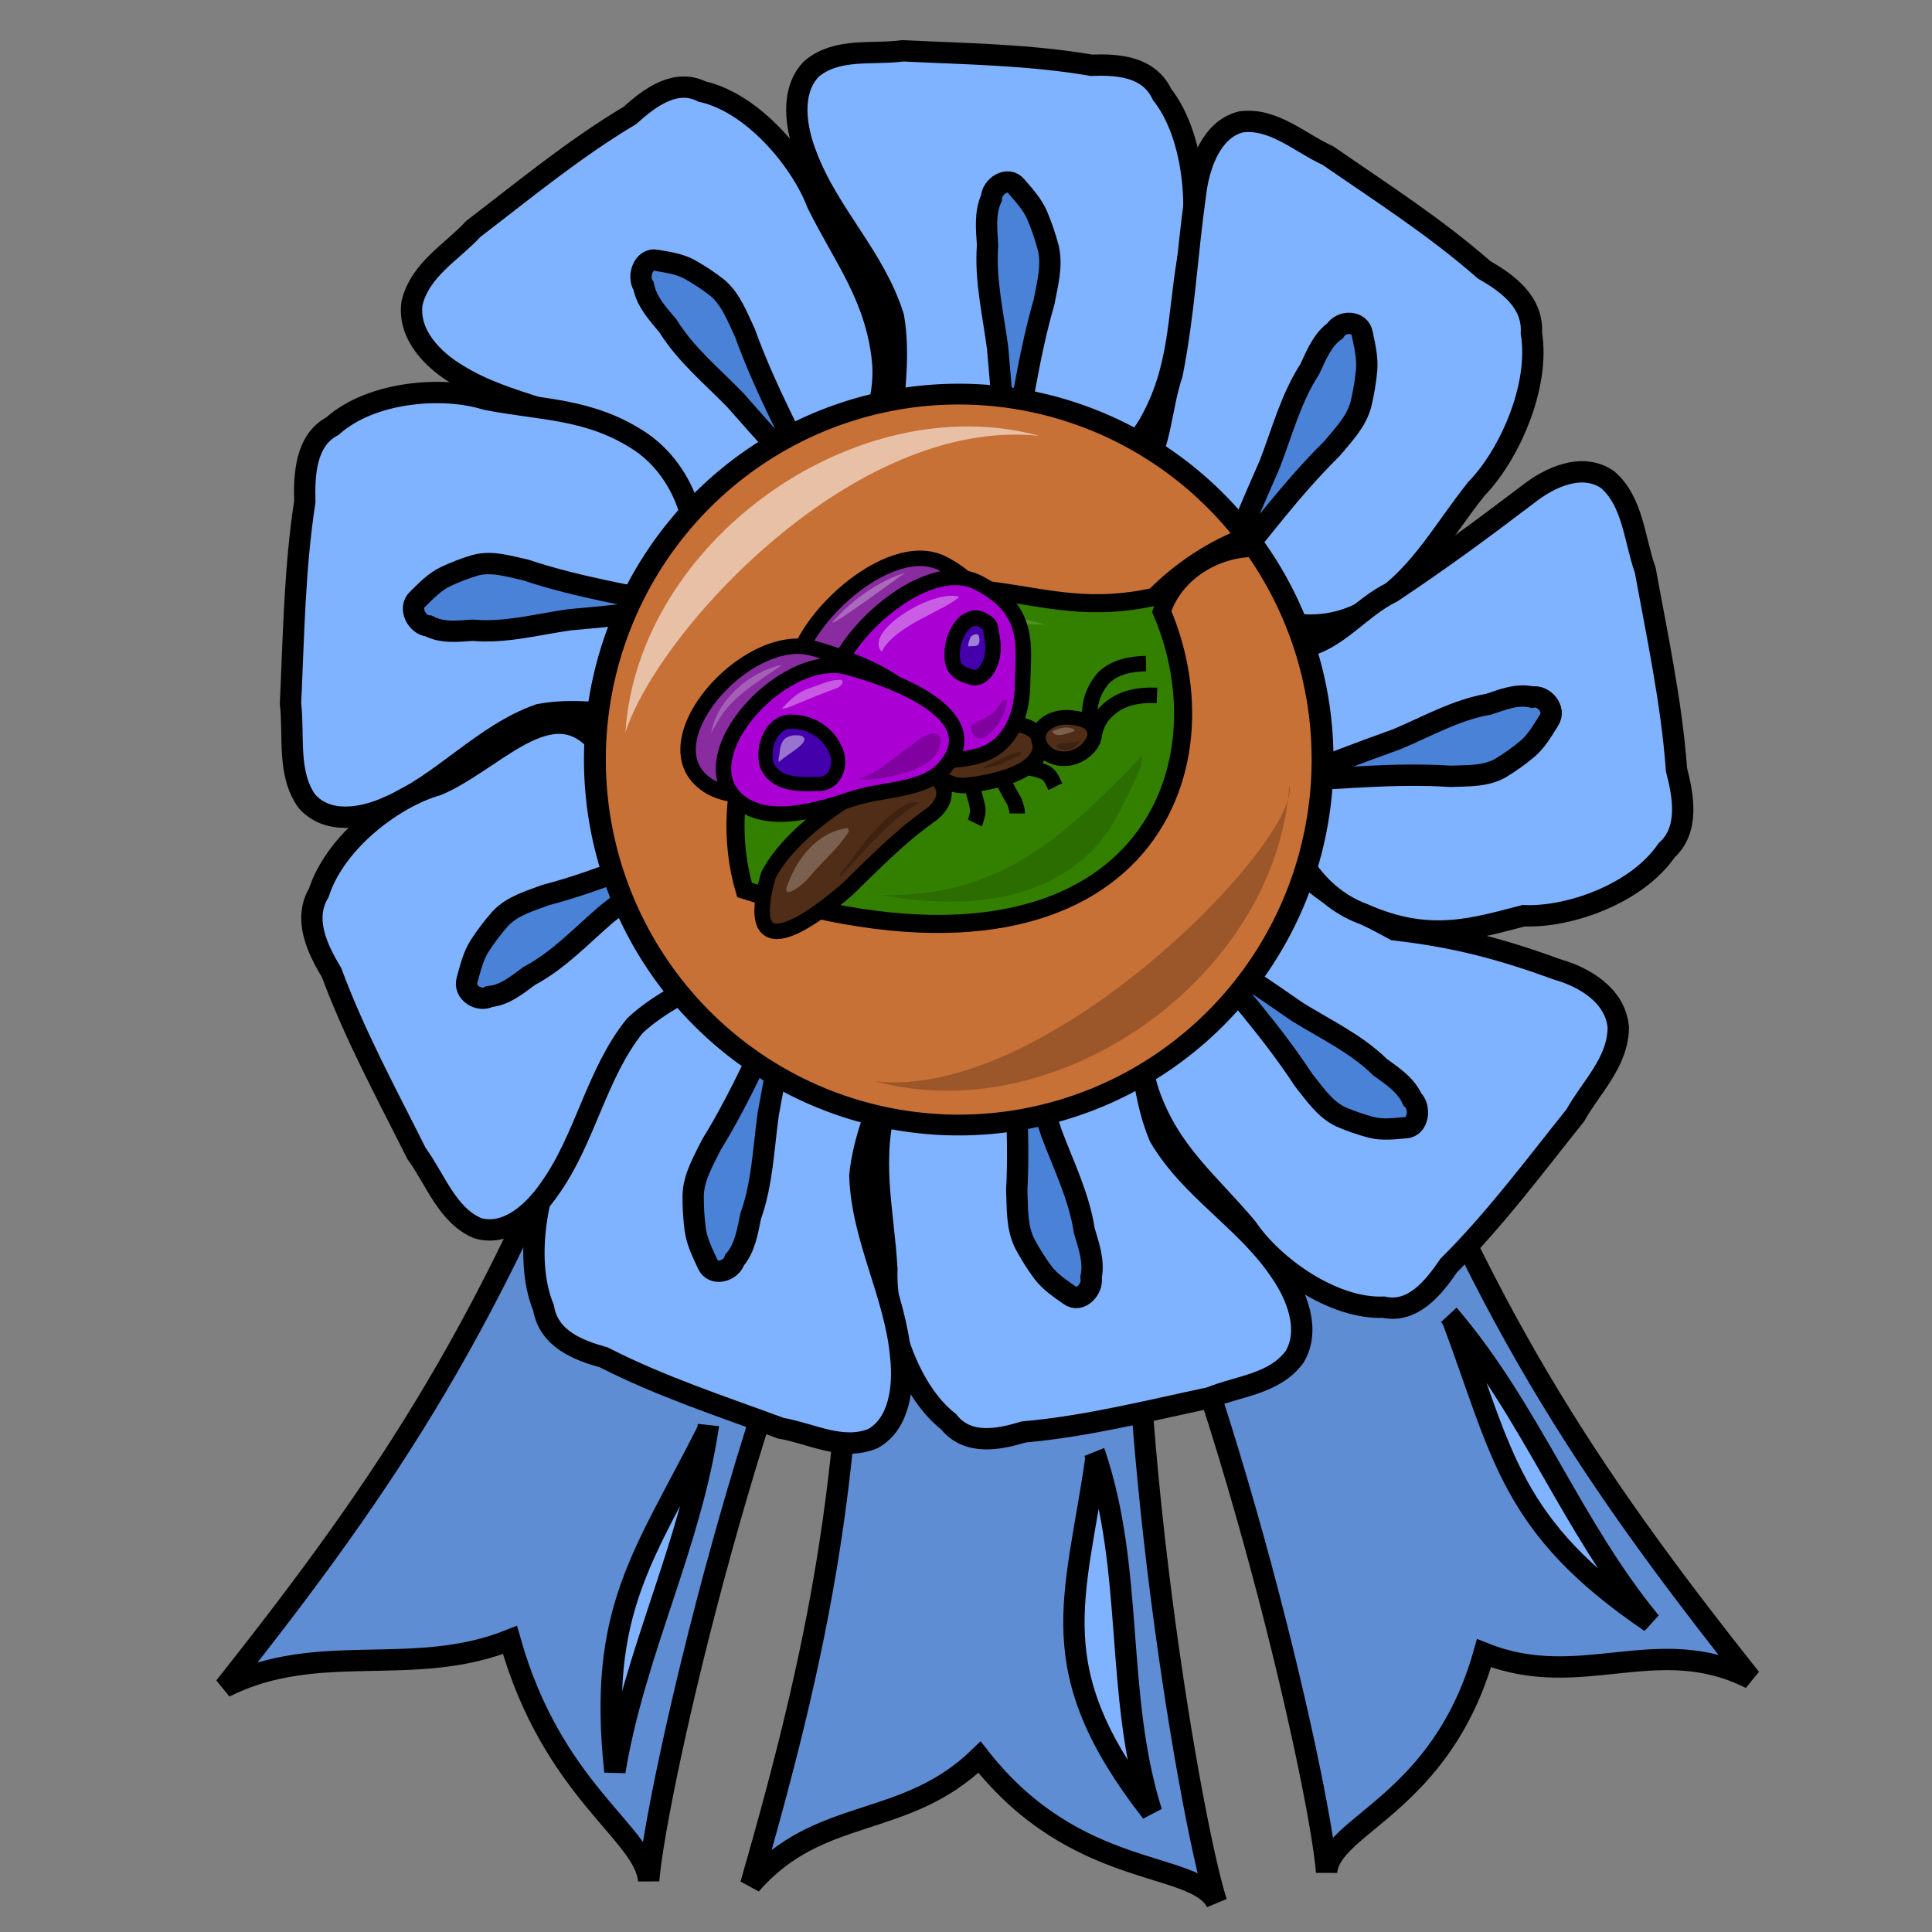<?xml version="1.0" encoding="UTF-8" standalone="no"?>
<!-- Created with Inkscape (http://www.inkscape.org/) -->
<svg
   xmlns:dc="http://purl.org/dc/elements/1.1/"
   xmlns:cc="http://creativecommons.org/ns#"
   xmlns:rdf="http://www.w3.org/1999/02/22-rdf-syntax-ns#"
   xmlns:svg="http://www.w3.org/2000/svg"
   xmlns="http://www.w3.org/2000/svg"
   xmlns:sodipodi="http://sodipodi.sourceforge.net/DTD/sodipodi-0.dtd"
   xmlns:inkscape="http://www.inkscape.org/namespaces/inkscape"
   width="250"
   height="250"
   id="svg2"
   sodipodi:version="0.32"
   inkscape:version="0.46"
   sodipodi:docname="butterflyaward1.svg"
   inkscape:output_extension="org.inkscape.output.svg.inkscape"
   inkscape:export-filename="P:\pidgey2\data\images\butterflyaward1.png"
   inkscape:export-xdpi="92.160004"
   inkscape:export-ydpi="92.160004"
   version="1.0">
  <rect width="100%" height="100%" fill="#808080" stroke="none"/>
  <defs
     id="defs4">
    <inkscape:perspective
       sodipodi:type="inkscape:persp3d"
       inkscape:vp_x="0 : 125 : 1"
       inkscape:vp_y="0 : 1000 : 0"
       inkscape:vp_z="250 : 125 : 1"
       inkscape:persp3d-origin="125 : 83.333333 : 1"
       id="perspective3645" />
  </defs>
  <sodipodi:namedview
     id="base"
     pagecolor="#cb90ff"
     bordercolor="#666666"
     borderopacity="1.0"
     gridtolerance="10000"
     guidetolerance="10"
     objecttolerance="10"
     inkscape:pageopacity="0"
     inkscape:pageshadow="2"
     inkscape:zoom="2.231629"
     inkscape:cx="125.30157"
     inkscape:cy="150.34854"
     inkscape:document-units="px"
     inkscape:current-layer="layer1"
     showgrid="false"
     inkscape:window-width="1680"
     inkscape:window-height="994"
     inkscape:window-x="-4"
     inkscape:window-y="-4" />
  <g
     inkscape:label="Layer 1"
     inkscape:groupmode="layer"
     id="layer1">
    <path
       style="opacity:1;fill:#5f8dd3;fill-opacity:1;stroke:#000000;stroke-width:2.759;stroke-miterlimit:4;stroke-dasharray:none;stroke-opacity:1"
       d="M 110.388,144.887 C 111.281,186.771 106.85,210.212 97.146,243.853 C 106.048,233.584 117,236.831 126.749,227.377 C 139.296,243.407 154.587,240.647 157.416,246.156 C 153.83,235.006 143.983,176.52 147.711,143.094 C 142.698,144.509 115.221,142.964 110.388,144.887 z"
       id="path3306"
       sodipodi:nodetypes="cccccc"
       inkscape:transform-center-x="4.4332338"
       inkscape:transform-center-y="7.6574057" />
    <path
       style="opacity:1;fill:#5f8dd3;fill-opacity:1;stroke:#000000;stroke-width:2.759;stroke-miterlimit:4;stroke-dasharray:none;stroke-opacity:1"
       d="M 78.948,131.801 C 63.847,170.878 50.836,190.874 29.069,218.298 C 41.207,212.185 53.379,217.249 65.99,212.211 C 71.499,231.808 83.415,237.174 83.936,243.345 C 84.86,231.668 97.991,173.831 114.149,144.334 C 108.974,143.737 84.148,131.86 78.948,131.801 z"
       id="path3304"
       sodipodi:nodetypes="cccccc" />
    <path
       style="opacity:1;fill:#5f8dd3;fill-opacity:1;stroke:#000000;stroke-width:2.759;stroke-miterlimit:4;stroke-dasharray:none;stroke-opacity:1"
       d="M 176.652,130.691 C 191.753,169.768 204.764,189.764 226.53,217.188 C 214.392,211.075 204.639,218.96 192.028,213.923 C 186.519,233.52 172.185,236.064 171.663,242.236 C 170.74,230.559 157.609,172.722 141.451,143.225 C 146.626,142.627 171.451,130.75 176.652,130.691 z"
       id="path3274"
       sodipodi:nodetypes="cccccc" />
    <path
       style="fill:#80b3ff;fill-opacity:1;stroke:#000000;stroke-width:2.759;stroke-miterlimit:4;stroke-dasharray:none;stroke-opacity:1"
       d="M 88.053,68.571 C 85.663,64.723 83.465,60.581 80.203,57.498 C 73.836,52.986 65.822,52.587 59.244,48.504 C 56.154,46.683 52.743,43.38 53.313,39.24 C 54.359,34.848 58.469,32.641 61.242,29.625 C 67.875,24.548 74.359,19.195 81.5,14.944 C 84.059,12.635 87.408,10.11 90.871,11.857 C 97.312,13.281 103.577,20.6 105.762,26.351 C 109.206,33.3 113.318,38.324 114.198,46.599 C 114.906,53.898 110.617,61.511 103.933,63.621 C 100.323,64.439 91.408,69.274 88.053,68.571 z"
       id="path3173"
       sodipodi:nodetypes="ccccccccccc" />
    <path
       style="fill:#3771c8;fill-opacity:0.75;stroke:#000000;stroke-width:2.759;stroke-miterlimit:4;stroke-dasharray:none;stroke-opacity:1"
       d="M 95.164,51.788 C 92.15,48.679 88.747,45.911 86.407,42.138 C 85.138,40.628 83.686,39.092 83.281,37.029 C 82.42,35.746 83.302,33.328 84.941,33.683 C 86.386,33.937 87.889,34.126 89.223,34.854 C 90.459,35.539 91.648,36.33 92.776,37.203 C 94.56,38.67 95.401,40.984 96.389,43.065 C 101.659,57.725 111.809,70.748 95.164,51.788 z"
       id="path3175"
       sodipodi:nodetypes="cccccccc" />
    <path
       style="fill:#80b3ff;fill-opacity:1;stroke:#000000;stroke-width:2.759;stroke-miterlimit:4;stroke-dasharray:none;stroke-opacity:1"
       d="M 115.399,54.931 C 115.743,50.325 116.408,45.614 115.624,41.033 C 113.226,33.273 107.157,27.654 104.345,20.093 C 102.968,16.616 102.195,11.762 105.034,8.885 C 108.393,6.126 112.897,7.111 116.819,6.575 C 124.964,6.975 133.153,7.059 141.22,8.444 C 144.565,8.322 148.656,8.555 150.368,12.219 C 154.609,17.602 155.305,27.5 153.702,33.467 C 152.396,41.208 152.726,47.879 148.639,54.964 C 144.98,61.17 137.212,64.315 130.74,61.55 C 127.43,59.804 117.63,57.704 115.399,54.931 z"
       id="path3192"
       sodipodi:nodetypes="ccccccccccc" />
    <path
       style="fill:#3771c8;fill-opacity:0.75;stroke:#000000;stroke-width:2.759;stroke-miterlimit:4;stroke-dasharray:none;stroke-opacity:1"
       d="M 129.101,45.115 C 128.527,40.676 127.451,36.248 127.791,31.735 C 127.666,29.708 127.412,27.54 128.285,25.65 C 128.348,24.072 130.439,22.755 131.521,24.119 C 132.511,25.275 133.583,26.418 134.211,27.873 C 134.787,29.229 135.265,30.638 135.647,32.071 C 136.203,34.405 135.527,36.78 135.101,39.07 C 130.777,54.08 131.234,71.033 129.101,45.115 z"
       id="path3194"
       sodipodi:nodetypes="cccccccc" />
    <path
       style="fill:#80b3ff;fill-opacity:1;stroke:#000000;stroke-width:2.759;stroke-miterlimit:4;stroke-dasharray:none;stroke-opacity:1"
       d="M 147.854,61.141 C 150.319,57.348 150.202,52.747 151.681,48.367 C 153.261,40.371 153.571,33.134 154.701,25.086 C 155.147,21.339 156.764,16.73 160.57,15.775 C 164.77,15.203 168.197,18.483 171.837,20.136 C 178.685,24.873 185.719,29.362 192.036,34.909 C 194.983,36.608 198.407,39.015 198.162,43.104 C 199.293,50.04 195.236,58.967 191.043,63.256 C 186.271,69.239 183.418,75.179 176.553,79.096 C 170.471,82.483 162.281,81.011 157.991,75.132 C 155.954,71.839 148.477,64.74 147.854,61.141 z"
       id="path3196"
       sodipodi:nodetypes="ccccccccccc"
       inkscape:transform-center-x="-6.4046617"
       inkscape:transform-center-y="3.7155259" />
    <path
       style="fill:#3771c8;fill-opacity:0.75;stroke:#000000;stroke-width:2.759;stroke-miterlimit:4;stroke-dasharray:none;stroke-opacity:1"
       d="M 164.31,60.051 C 165.903,55.907 167.058,51.502 169.475,47.786 C 170.321,45.968 171.121,43.958 172.765,42.796 C 173.563,41.468 175.988,41.457 176.282,43.219 C 176.593,44.752 176.981,46.317 176.839,47.913 C 176.698,49.395 176.448,50.87 176.104,52.313 C 175.485,54.629 173.783,56.317 172.338,58.065 C 161.539,68.699 153.955,83.59 164.31,60.051 z"
       id="path3198"
       sodipodi:nodetypes="cccccccc"
       inkscape:transform-center-x="-2.3686475"
       inkscape:transform-center-y="10.487483" />
    <path
       style="fill:#80b3ff;fill-opacity:1;stroke:#000000;stroke-width:2.759;stroke-miterlimit:4;stroke-dasharray:none;stroke-opacity:1"
       d="M 82.758,92.761 C 78.456,92.373 74.059,91.642 69.776,92.462 C 62.517,94.997 57.243,101.471 50.168,104.449 C 46.914,105.91 42.377,106.717 39.701,103.666 C 37.138,100.059 38.077,95.241 37.592,91.041 C 37.999,82.323 38.112,73.558 39.439,64.928 C 39.339,61.347 39.573,56.969 43.004,55.15 C 48.049,50.633 57.298,49.928 62.866,51.669 C 70.092,53.1 76.324,52.774 82.926,57.178 C 88.708,61.121 91.614,69.449 89.005,76.366 C 87.36,79.902 85.357,90.384 82.758,92.761 z"
       id="path3200"
       sodipodi:nodetypes="ccccccccccc"
       inkscape:transform-center-x="-3.2859731"
       inkscape:transform-center-y="-5.5234569" />
    <path
       style="fill:#3771c8;fill-opacity:0.75;stroke:#000000;stroke-width:2.759;stroke-miterlimit:4;stroke-dasharray:none;stroke-opacity:1"
       d="M 73.645,80.206 C 69.496,80.801 65.355,81.935 61.14,81.553 C 59.246,81.678 57.22,81.941 55.458,80.999 C 53.984,80.924 52.763,78.681 54.042,77.528 C 55.125,76.473 56.198,75.33 57.559,74.664 C 58.829,74.053 60.147,73.547 61.487,73.144 C 63.669,72.559 65.885,73.292 68.023,73.757 C 82.026,78.449 97.865,78.029 73.645,80.206 z"
       id="path3202"
       sodipodi:nodetypes="cccccccc"
       inkscape:transform-center-x="-8.2123465"
       inkscape:transform-center-y="-7.8918761" />
    <path
       style="fill:#80b3ff;fill-opacity:1;stroke:#000000;stroke-width:2.759;stroke-miterlimit:4;stroke-dasharray:none;stroke-opacity:1"
       d="M 169.117,113.363 C 172.297,116.487 176.604,118.167 180.46,120.324 C 188.507,121.241 194.424,122.868 201.574,125.466 C 204.982,126.443 209.032,128.777 209.405,132.943 C 209.37,137.475 205.873,140.67 203.855,144.309 C 198.55,150.938 193.451,157.797 187.468,163.753 C 185.5,166.651 182.812,169.96 179.059,169.151 C 172.487,169.419 164.768,163.917 161.36,158.893 C 156.463,153.028 151.347,149.204 148.643,141.395 C 146.324,134.489 148.786,125.999 154.804,122.237 C 158.126,120.518 165.702,113.54 169.117,113.363 z"
       id="path3204"
       sodipodi:nodetypes="ccccccccccc" />
    <path
       style="fill:#3771c8;fill-opacity:0.75;stroke:#000000;stroke-width:2.759;stroke-miterlimit:4;stroke-dasharray:none;stroke-opacity:1"
       d="M 167.917,130.965 C 171.539,133.212 175.461,135.028 178.577,138.091 C 180.146,139.233 181.899,140.352 182.754,142.251 C 183.877,143.276 183.561,145.85 181.89,145.925 C 180.43,146.049 178.929,146.251 177.471,145.885 C 176.117,145.537 174.786,145.074 173.496,144.515 C 171.435,143.548 170.101,141.516 168.677,139.748 C 160.283,126.864 147.517,116.821 167.917,130.965 z"
       id="path3206"
       sodipodi:nodetypes="cccccccc" />
    <path
       style="fill:#80b3ff;fill-opacity:1;stroke:#000000;stroke-width:2.759;stroke-miterlimit:4;stroke-dasharray:none;stroke-opacity:1"
       d="M 147.151,133.542 C 147.847,138.103 148.255,142.847 150.04,147.094 C 154.103,154.014 161.252,157.915 165.672,164.536 C 167.787,167.559 169.623,172.074 167.509,175.595 C 164.865,179.134 160.271,179.332 156.583,180.857 C 148.585,182.555 140.616,184.571 132.473,185.293 C 129.253,186.269 125.229,187.091 122.747,183.971 C 117.426,179.832 114.537,170.399 114.76,164.195 C 114.298,156.344 112.486,149.952 114.87,142.025 C 117.036,135.063 123.874,130.019 130.777,131.045 C 134.381,131.893 144.365,131.422 147.151,133.542 z"
       id="path3208"
       sodipodi:nodetypes="ccccccccccc" />
    <path
       style="fill:#3771c8;fill-opacity:0.75;stroke:#000000;stroke-width:2.759;stroke-miterlimit:4;stroke-dasharray:none;stroke-opacity:1"
       d="M 136.043,146.583 C 137.592,150.746 139.626,154.77 140.305,159.239 C 140.88,161.175 141.611,163.215 141.186,165.273 C 141.477,166.822 139.742,168.636 138.386,167.589 C 137.166,166.72 135.87,165.885 134.935,164.633 C 134.072,163.464 133.293,162.219 132.602,160.926 C 131.541,158.802 131.666,156.322 131.567,153.99 C 132.411,138.308 128.177,121.965 136.043,146.583 z"
       id="path3210"
       sodipodi:nodetypes="cccccccc" />
    <path
       style="fill:#80b3ff;fill-opacity:1;stroke:#000000;stroke-width:2.759;stroke-miterlimit:4;stroke-dasharray:none;stroke-opacity:1"
       d="M 115.149,138.85 C 113.603,143.164 111.723,147.482 111.266,152.114 C 111.52,160.283 115.859,167.507 116.562,175.611 C 116.966,179.363 116.427,184.253 112.945,186.155 C 108.994,187.786 104.933,185.479 101.03,184.808 C 93.322,181.962 85.488,179.406 78.115,175.638 C 74.874,174.744 71.011,173.284 70.335,169.251 C 67.687,162.806 69.63,153.099 72.742,147.86 C 76.038,140.829 77.481,134.33 83.27,128.768 C 88.418,123.922 96.699,123.253 102.179,127.862 C 104.893,130.537 113.74,135.515 115.149,138.85 z"
       id="path3212"
       sodipodi:nodetypes="ccccccccccc"
       inkscape:transform-center-x="7.609102"
       inkscape:transform-center-y="-3.6302808" />
    <path
       style="fill:#3771c8;fill-opacity:0.75;stroke:#000000;stroke-width:2.759;stroke-miterlimit:4;stroke-dasharray:none;stroke-opacity:1"
       d="M 99.415,144.124 C 98.795,148.555 98.658,153.128 97.142,157.355 C 96.727,159.338 96.399,161.494 95.063,163.043 C 94.585,164.538 92.233,165.169 91.554,163.533 C 90.909,162.125 90.183,160.705 89.964,159.119 C 89.769,157.643 89.683,156.148 89.694,154.658 C 89.777,152.251 91.052,150.177 92.064,148.109 C 100.173,135.017 104.207,118.616 99.415,144.124 z"
       id="path3214"
       sodipodi:nodetypes="cccccccc"
       inkscape:transform-center-x="5.4190788"
       inkscape:transform-center-y="-9.802022" />
    <path
       style="fill:#80b3ff;fill-opacity:1;stroke:#000000;stroke-width:2.759;stroke-miterlimit:4;stroke-dasharray:none;stroke-opacity:1"
       d="M 168.659,83.69 C 172.922,82.965 176.109,78.544 180.084,76.651 C 186.565,72.33 191.485,68.697 197.689,63.992 C 200.521,61.741 204.746,59.795 208.027,62.071 C 211.322,64.917 211.487,69.835 212.897,73.79 C 214.45,82.358 216.301,90.898 216.941,99.617 C 217.839,103.068 218.59,107.379 215.666,110.023 C 211.778,115.702 202.954,118.756 197.159,118.492 C 190.891,120.096 184.994,122.097 176.45,118.282 C 169.955,115.935 165.271,108.593 166.259,101.209 C 167.065,97.354 166.667,86.664 168.659,83.69 z"
       id="path3216"
       sodipodi:nodetypes="ccccccccccc"
       inkscape:transform-center-x="0.56387444"
       inkscape:transform-center-y="4.2024717" />
    <path
       style="fill:#3771c8;fill-opacity:0.75;stroke:#000000;stroke-width:2.759;stroke-miterlimit:4;stroke-dasharray:none;stroke-opacity:1"
       d="M 180.795,95.636 C 184.691,93.995 188.457,91.834 192.635,91.125 C 194.446,90.518 196.354,89.744 198.276,90.207 C 199.724,89.902 201.412,91.767 200.428,93.215 C 199.611,94.516 198.826,95.901 197.652,96.896 C 196.556,97.815 195.39,98.644 194.179,99.378 C 192.191,100.505 189.875,100.361 187.696,100.457 C 173.05,99.489 157.766,103.954 180.795,95.636 z"
       id="path3218"
       sodipodi:nodetypes="cccccccc"
       inkscape:transform-center-x="6.3054232"
       inkscape:transform-center-y="8.0785228" />
    <path
       style="fill:#80b3ff;fill-opacity:1;stroke:#000000;stroke-width:2.759;stroke-miterlimit:4;stroke-dasharray:none;stroke-opacity:1"
       d="M 93.43,125.815 C 89.558,127.856 85.437,129.656 82.162,132.721 C 77.162,138.899 75.76,147.356 71.131,153.812 C 69.045,156.859 65.546,160.054 61.784,158.916 C 57.85,157.239 56.335,152.593 53.898,149.26 C 50.049,141.565 45.925,133.992 42.908,125.864 C 41.098,122.851 39.191,118.969 41.255,115.519 C 43.403,108.864 50.991,103.157 56.6,101.577 C 63.556,98.616 70.565,90.011 76.443,95.229 C 83.296,95.418 89.796,100.952 90.89,108.319 C 91.183,112.257 94.513,122.344 93.43,125.815 z"
       id="path3220"
       sodipodi:nodetypes="ccccccccccc"
       inkscape:transform-center-x="2.6124715"
       inkscape:transform-center-y="-3.9093969" />
    <path
       style="fill:#3771c8;fill-opacity:0.75;stroke:#000000;stroke-width:2.759;stroke-miterlimit:4;stroke-dasharray:none;stroke-opacity:1"
       d="M 78.54,118.239 C 75.271,121.039 72.268,124.294 68.472,126.292 C 66.91,127.445 65.3,128.788 63.337,128.953 C 62.038,129.702 59.911,128.454 60.451,126.76 C 60.872,125.258 61.241,123.687 62.087,122.365 C 62.881,121.141 63.767,119.98 64.721,118.895 C 66.309,117.19 68.562,116.595 70.617,115.815 C 84.876,112.109 98.247,103.011 78.54,118.239 z"
       id="path3222"
       sodipodi:nodetypes="cccccccc"
       inkscape:transform-center-x="-3.4006616"
       inkscape:transform-center-y="-9.7865282" />
    <path
       sodipodi:type="arc"
       style="fill:#c87137;fill-opacity:1;stroke:#000000;stroke-width:2.222;stroke-miterlimit:4;stroke-dasharray:none;stroke-opacity:1"
       id="path3262"
       sodipodi:cx="145.24794"
       sodipodi:cy="104.75207"
       sodipodi:rx="36.983471"
       sodipodi:ry="39.049587"
       d="M 182.231,104.752 A 36.983,39.05 0 1 1 108.264,104.752 A 36.983,39.05 0 1 1 182.231,104.752 z"
       transform="matrix(1.273,0,0,1.211,-60.841,-28.567)" />
    <path
       style="opacity:1;fill:#338000;fill-opacity:1;stroke:#000000;stroke-width:2.34;stroke-miterlimit:4;stroke-dasharray:none;stroke-opacity:1"
       d="M 161.577,69.293 C 156.989,70.996 152.828,73.754 149.391,77.212 C 133.505,80.859 126.125,70.955 109.127,80.284 C 98.113,87.689 92.594,102.385 96.341,115.17 C 145.986,130.843 159.735,101.162 150.331,79.128 C 151.841,74.422 156.544,71.305 161.362,70.939 C 162.364,70.763 162.688,69.675 161.577,69.293 z"
       id="path4347"
       sodipodi:nodetypes="ccccccc" />
    <path
       style="opacity:1;fill:none;fill-opacity:0.244;stroke:#000000;stroke-width:2;stroke-miterlimit:4;stroke-dasharray:none;stroke-opacity:1"
       d="M 141.001,92.997 C 140.901,90.916 141.523,89.145 142.902,87.611 C 144.429,86.251 146.324,85.919 148.289,85.868"
       id="path4575"
       sodipodi:nodetypes="ccc" />
    <path
       style="opacity:1;fill:#80b3ff;fill-opacity:1;stroke:#000000;stroke-width:2.759;stroke-miterlimit:4;stroke-dasharray:none;stroke-opacity:1"
       d="M 91.664,184.445 C 89.387,199.96 82.102,213.801 79.563,229.233 C 77.316,208.293 83.3,201.436 91.539,185.131 C 91.603,184.908 91.647,184.677 91.664,184.445 z"
       id="path3308"
       sodipodi:nodetypes="cccc" />
    <path
       style="opacity:1;fill:#80b3ff;fill-opacity:1;stroke:#000000;stroke-width:2.759;stroke-miterlimit:4;stroke-dasharray:none;stroke-opacity:1"
       d="M 141.626,187.95 C 146.851,203.295 144.196,219.113 149.011,234.487 C 134.552,215.932 139.174,207.134 141.823,188.639 C 141.792,188.405 141.729,188.174 141.626,187.95 z"
       id="path3317"
       sodipodi:nodetypes="cccc" />
    <path
       style="opacity:1;fill:#80b3ff;fill-opacity:1;stroke:#000000;stroke-width:2.759;stroke-miterlimit:4;stroke-dasharray:none;stroke-opacity:1"
       d="M 187.503,170.186 C 198.005,182.453 203.34,197.493 213.575,209.909 C 195.315,197.501 194.496,188.198 187.949,170.748 C 187.821,170.547 187.674,170.357 187.503,170.186 z"
       id="path3319"
       sodipodi:nodetypes="cccc" />
    <path
       style="opacity:1;fill:#000000;fill-opacity:0.145;stroke:none;stroke-width:2;stroke-miterlimit:4;stroke-dasharray:none;stroke-opacity:1"
       d="M 147.825,97.773 C 147.699,99.882 146.235,102.191 145.289,104.154 C 141.22,113.408 130.926,118.946 113.879,115.803 C 129.432,116.196 137.653,108.264 147.825,97.773 z"
       id="path4356"
       sodipodi:nodetypes="cccc" />
    <path
       style="opacity:1;fill:#ffffff;fill-opacity:0.145;stroke:none;stroke-width:2;stroke-miterlimit:4;stroke-dasharray:none;stroke-opacity:1"
       d="M 135.323,80.844 C 116.931,79.489 104.234,95.502 102.05,93.339 C 106.94,82.67 120.18,76.306 135.323,80.844 z"
       id="path4365"
       sodipodi:nodetypes="ccc" />
    <path
       style="opacity:1;fill:#ffffff;fill-opacity:0.558;stroke:none;stroke-width:2;stroke-miterlimit:4;stroke-dasharray:none;stroke-opacity:1"
       d="M 134.506,56.401 C 110.741,49.944 82.552,70.048 80.93,94.759 C 85.213,81.589 110.587,53.856 134.506,56.401 z"
       id="path4398"
       sodipodi:nodetypes="ccc" />
    <path
       style="opacity:1;fill:#000000;fill-opacity:0.227;stroke:none;stroke-width:2;stroke-miterlimit:4;stroke-dasharray:none;stroke-opacity:1"
       d="M 113.263,139.926 C 137.028,146.382 165.217,126.278 166.838,101.567 C 168.523,108.352 135.947,142.422 113.263,139.926 z"
       id="path4403"
       sodipodi:nodetypes="ccc" />
    <path
       style="opacity:1;fill:#502d16;fill-opacity:1;stroke:#000000;stroke-width:2;stroke-miterlimit:4;stroke-dasharray:none;stroke-opacity:1"
       d="M 109.683,115.039 C 113.04,111.773 116.316,108.392 120.139,105.667 C 124.511,102.657 121.049,98.684 116.773,100.351 C 112.554,100.8 102.511,107.182 99.432,113.251 C 95.839,125.826 104.994,119.108 109.683,115.039 z"
       id="path4469"
       sodipodi:nodetypes="ccccc" />
    <path
       style="opacity:1;fill:#502d16;fill-opacity:1;stroke:#000000;stroke-width:2;stroke-miterlimit:4;stroke-dasharray:none;stroke-opacity:1"
       d="M 125.585,94.668 C 123.557,95.024 121.68,96.425 120.952,98.355 C 120.453,100.653 123.194,101.824 125.085,101.635 C 128.341,101.234 135.816,99.958 134.495,95.374 C 132.83,92.674 128.123,93.83 125.585,94.668 z"
       id="path4471"
       sodipodi:nodetypes="ccccc" />
    <path
       style="opacity:1;fill:#502d16;fill-opacity:1;stroke:#000000;stroke-width:1.891;stroke-miterlimit:4;stroke-dasharray:none;stroke-opacity:1"
       d="M 138.832,92.878 C 135.296,92.344 132.628,95.343 135.73,97.67 C 139.961,100.047 144.895,93.496 138.832,92.878 z"
       id="path4473"
       sodipodi:nodetypes="ccc" />
    <path
       style="opacity:1;fill:none;fill-opacity:0.244;stroke:#000000;stroke-width:2;stroke-miterlimit:4;stroke-dasharray:none;stroke-opacity:1"
       d="M 141.635,94.899 C 141.728,94.255 142.281,92.986 142.744,92.522 C 144.584,90.37 147.01,89.869 149.715,89.987"
       id="path4581"
       sodipodi:nodetypes="ccc" />
    <path
       style="opacity:1;fill:none;fill-opacity:1;stroke:#000000;stroke-width:2;stroke-miterlimit:4;stroke-dasharray:none;stroke-opacity:1"
       d="M 132.751,99.325 C 133.331,99.333 134.548,99.608 135.327,99.997 C 135.933,100.301 136.255,101.181 136.559,101.79"
       id="path4496" />
    <path
       style="opacity:1;fill:none;fill-opacity:1;stroke:#000000;stroke-width:2;stroke-miterlimit:4;stroke-dasharray:none;stroke-opacity:1"
       d="M 129.95,101.342 C 130.115,101.673 130.541,102.411 130.734,102.798 C 130.997,103.324 131.264,103.572 131.406,104.142 C 131.524,104.614 131.63,104.722 131.63,105.263"
       id="path4498" />
    <path
       style="opacity:1;fill:none;fill-opacity:1;stroke:#000000;stroke-width:2;stroke-miterlimit:4;stroke-dasharray:none;stroke-opacity:1"
       d="M 125.917,102.238 C 126.027,102.679 126.339,103.674 126.477,104.366 C 126.615,105.056 126.484,105.345 126.365,105.823 C 126.292,106.117 126.229,106.319 126.141,106.495"
       id="path4500" />
    <path
       style="opacity:1;fill:#892ca0;fill-opacity:1;stroke:#000000;stroke-width:2;stroke-miterlimit:4;stroke-dasharray:none;stroke-opacity:1"
       d="M 127.738,86.091 C 127.796,81.276 128.964,76.491 121.973,72.916 C 114.982,69.34 102.664,80.964 102.767,87.669 C 102.87,94.374 108.702,94.425 112.293,95.152 C 115.883,95.88 118.593,96.301 122.104,95.307 C 125.615,94.313 127.68,90.906 127.738,86.091 z"
       id="path4521"
       sodipodi:nodetypes="czzzzz" />
    <path
       style="opacity:1;fill:#aa00d4;fill-opacity:1;stroke:#000000;stroke-width:2;stroke-miterlimit:4;stroke-dasharray:none;stroke-opacity:1"
       d="M 132.319,88.563 C 132.377,83.747 133.545,78.962 126.555,75.387 C 119.564,71.812 107.246,83.435 107.349,90.141 C 107.451,96.846 113.283,96.897 116.874,97.624 C 120.465,98.351 123.175,98.773 126.686,97.779 C 130.196,96.785 132.262,93.378 132.319,88.563 z"
       id="path4510"
       sodipodi:nodetypes="czzzzz" />
    <path
       style="opacity:1;fill:#892ca0;fill-opacity:1;stroke:#000000;stroke-width:2;stroke-miterlimit:4;stroke-dasharray:none;stroke-opacity:1"
       d="M 91.596,101.631 C 95.391,104.101 101.187,102.392 105.785,100.869 C 109.711,99.569 114.924,99.902 117.583,96.928 C 123.674,90.111 111.15,85.502 105.139,83.874 C 96.523,81.541 83.474,96.343 91.596,101.631 z"
       id="path4523"
       sodipodi:nodetypes="cssss" />
    <path
       style="opacity:1;fill:#aa00d4;fill-opacity:1;stroke:#000000;stroke-width:2;stroke-miterlimit:4;stroke-dasharray:none;stroke-opacity:1"
       d="M 96.178,104.103 C 99.972,106.573 105.769,104.864 110.367,103.341 C 114.293,102.041 119.506,102.374 122.164,99.399 C 128.255,92.583 115.732,87.973 109.72,86.346 C 101.105,84.013 88.055,98.815 96.178,104.103 z"
       id="path4512"
       sodipodi:nodetypes="cssss" />
    <path
       style="opacity:1;fill:#4400aa;fill-opacity:1;stroke:#000000;stroke-width:1.837;stroke-miterlimit:4;stroke-dasharray:none;stroke-opacity:1"
       d="M 102.617,93.39 C 99.899,93.144 98.55,96.656 99.206,98.938 C 100.23,101.568 103.429,101.546 105.751,101.439 C 108.202,101.588 109.099,98.69 108.009,96.822 C 107.05,94.736 104.845,93.433 102.617,93.39 z"
       id="path4525" />
    <path
       style="opacity:1;fill:#4400aa;fill-opacity:1;stroke:#000000;stroke-width:2;stroke-miterlimit:4;stroke-dasharray:none;stroke-opacity:1"
       d="M 124.921,80.482 C 123.77,81.536 123.227,83.124 123.194,84.657 C 123.224,86.643 124.026,87.157 125.816,87.648 C 126.498,87.855 127.119,87.406 127.516,86.892 C 128.519,85.646 128.658,83.906 128.364,82.386 C 128.183,81.811 128.339,81.093 127.82,80.667 C 126.655,79.811 126.06,79.745 124.921,80.482 z"
       id="path4536"
       sodipodi:nodetypes="ccccccc" />
    <path
       style="opacity:1;fill:#ffffff;fill-opacity:0.349;stroke:none;stroke-width:2;stroke-miterlimit:4;stroke-dasharray:none;stroke-opacity:1"
       d="M 108.322,88.014 C 107.676,87.879 105.26,88.915 104.637,89.084 C 103.203,89.584 102.156,90.61 101.163,91.708 C 101.828,91.683 102.437,91.367 103.049,91.114 C 104.188,90.63 107.133,89.447 108.297,89.038 C 108.903,88.851 109.58,87.723 108.322,88.014 z"
       id="path4540"
       sodipodi:nodetypes="cccccc" />
    <path
       style="opacity:1;fill:#ffffff;fill-opacity:0.366;stroke:none;stroke-width:2;stroke-miterlimit:4;stroke-dasharray:none;stroke-opacity:1"
       d="M 124.129,77.234 C 120.855,76.134 111.614,81.725 114.097,84.341 C 115.728,80.963 122.231,79.029 124.129,77.234 z"
       id="path4543"
       sodipodi:nodetypes="ccc" />
    <path
       style="opacity:1;fill:#ffffff;fill-opacity:0.291;stroke:none;stroke-width:2;stroke-miterlimit:4;stroke-dasharray:none;stroke-opacity:1"
       d="M 117.079,74.144 C 114.235,74.988 110.743,77.219 108.32,79.862 C 105.219,82.85 115.325,75.377 117.079,74.144 z"
       id="path4550"
       sodipodi:nodetypes="ccc" />
    <path
       style="opacity:1;fill:#ffffff;fill-opacity:0.244;stroke:none;stroke-width:2;stroke-miterlimit:4;stroke-dasharray:none;stroke-opacity:1"
       d="M 101.244,86.018 C 97.099,86.845 92.722,90.567 92.025,94.875 C 93.997,91.058 95.234,90.039 101.244,86.018 z"
       id="path4558"
       sodipodi:nodetypes="ccc" />
    <path
       style="opacity:1;fill:#ffffff;fill-opacity:0.244;stroke:none;stroke-width:2;stroke-miterlimit:4;stroke-dasharray:none;stroke-opacity:1"
       d="M 109.733,107.145 C 105.684,107.618 102.943,111.309 101.753,114.944 C 101.578,116.347 104.077,114.291 104.534,113.707 C 106.214,111.644 108.364,109.915 109.789,107.68 C 109.842,107.495 109.776,107.323 109.733,107.145 z"
       id="path4568" />
    <path
       style="opacity:1;fill:#ffffff;fill-opacity:0.244;stroke:none;stroke-width:2;stroke-miterlimit:4;stroke-dasharray:none;stroke-opacity:1"
       d="M 139.021,94.423 C 137.996,93.868 137.136,94.231 136.142,94.61 C 136.555,95.615 138.023,94.905 139.055,94.603 C 139.046,94.542 139.03,94.484 139.021,94.423 z"
       id="path4583"
       sodipodi:nodetypes="cccc" />
    <path
       style="opacity:1;fill:#000000;fill-opacity:0.244;stroke:none;stroke-width:2;stroke-miterlimit:4;stroke-dasharray:none;stroke-opacity:1"
       d="M 118.901,103.85 C 114.964,106.298 112.001,109.929 108.885,113.289 C 108.216,113.364 109.551,112.127 109.789,111.755 C 111.997,108.847 114.12,105.813 117.376,104 C 117.861,103.828 118.391,103.752 118.901,103.85 z"
       id="path4590"
       sodipodi:nodetypes="ccccc" />
    <path
       style="opacity:1;fill:#000000;fill-opacity:0.244;stroke:none;stroke-width:2;stroke-miterlimit:4;stroke-dasharray:none;stroke-opacity:1"
       d="M 132.129,97.354 C 132.192,97.907 131.369,97.862 131.043,98.143 C 130.217,98.551 129.407,99.038 128.479,99.175 C 128.094,99.194 127.454,99.532 127.244,99.396 C 127.634,98.873 128.356,98.844 128.877,98.509 C 129.465,98.19 130.099,97.968 130.696,97.667 C 131.164,97.548 131.63,97.246 132.129,97.354 z"
       id="path4601" />
    <path
       style="opacity:1;fill:#000000;fill-opacity:0.244;stroke:none;stroke-width:2;stroke-miterlimit:4;stroke-dasharray:none;stroke-opacity:1"
       d="M 139.734,95.849 C 139.666,96.093 139.456,96.258 139.315,96.46 C 139.003,96.833 138.5,96.948 138.041,97.024 C 137.643,97.073 137.206,97.024 136.897,96.744 C 136.568,96.547 136.857,96.245 137.134,96.243 C 137.695,96.13 138.276,96.19 138.835,96.059 C 139.138,96.002 139.436,95.927 139.734,95.849 z"
       id="path4608" />
    <path
       style="opacity:1;fill:#000000;fill-opacity:0.244;stroke:none;stroke-width:2;stroke-miterlimit:4;stroke-dasharray:none;stroke-opacity:1"
       d="M 121.673,95.453 C 121.99,98.123 119.004,99.491 116.852,100.054 C 115.175,100.547 112.034,101.202 111.051,100.731 C 113.598,100.135 115.425,98.144 117.55,96.729 C 118.447,96.075 120.847,93.921 121.673,95.453 z"
       id="path4616" />
    <path
       style="opacity:1;fill:#000000;fill-opacity:0.244;stroke:none;stroke-width:2;stroke-miterlimit:4;stroke-dasharray:none;stroke-opacity:1"
       d="M 125.792,93.79 C 125.208,95.191 126.951,96.224 127.908,94.995 C 129.273,93.996 130.071,92.35 130.32,90.711 C 129.713,90.062 129.039,92.019 128.327,92.37 C 127.541,92.93 126.64,93.328 125.792,93.79 z"
       id="path4625" />
    <path
       style="opacity:1;fill:#ffffff;fill-opacity:0.453;stroke:none;stroke-width:2;stroke-miterlimit:4;stroke-dasharray:none;stroke-opacity:1"
       d="M 102.741,95.136 C 101.437,95.356 101.228,95.822 100.927,96.899 C 100.939,97.476 100.696,98.035 100.758,98.614 C 102.067,97.456 104.645,96.206 103.98,95.378 C 103.622,95.07 103.16,95.192 102.741,95.136 z"
       id="path4633"
       sodipodi:nodetypes="ccccc" />
    <path
       style="opacity:1;fill:#ffffff;fill-opacity:0.494;stroke:none;stroke-width:2;stroke-miterlimit:4;stroke-dasharray:none;stroke-opacity:1"
       d="M 125.317,83.65 C 125.237,83.294 125.408,82.946 125.516,82.615 C 125.649,82.271 126.008,82.071 126.364,82.06 C 126.721,82.081 126.729,82.544 126.743,82.814 C 126.767,83.099 126.682,83.443 126.377,83.542 C 126.035,83.663 125.665,83.564 125.317,83.65 z"
       id="path4644" />
  </g>
</svg>
